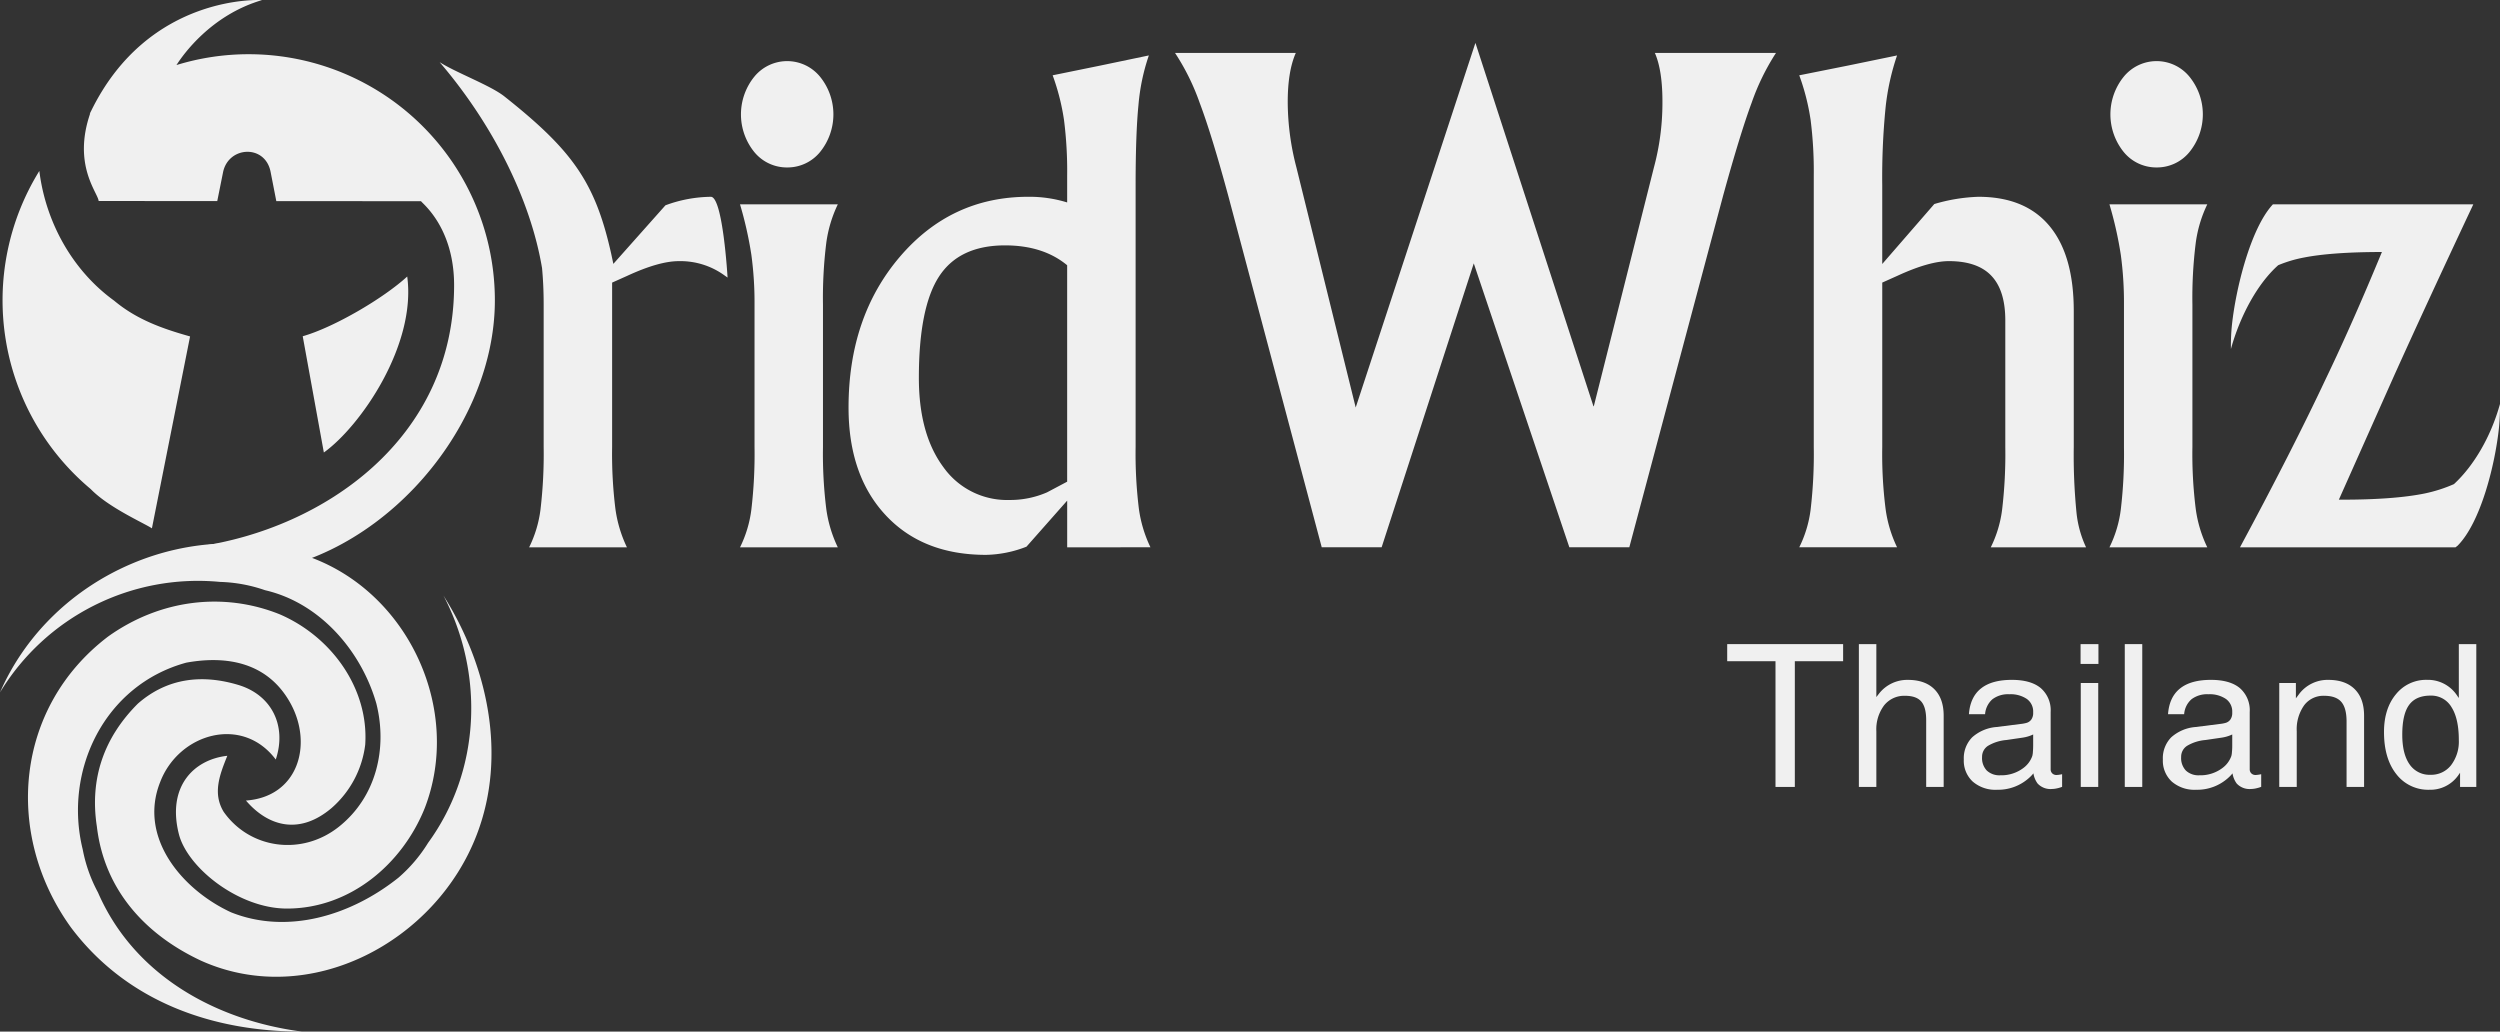 <svg xmlns="http://www.w3.org/2000/svg" width="712" height="293.794" viewBox="0 0 712 293.794"><rect x="0" y="0" width="712" height="293.794" fill="#333333" stroke="none"/><defs><style>.a{fill:#f0f0f0;}</style></defs><g transform="translate(-184 -411.722)"><g transform="translate(21.383 -760.967)"><path class="a" d="M848.873,1210.181a70.672,70.672,0,0,1-2.425,18.013l-17.12,68.016h-.1l-33.587-103.418h-.053l-34.07,103.77-16.884-68.368a74.278,74.278,0,0,1-2.474-18.328q-.044-8.985,2.3-14.288h-34.4a65.2,65.2,0,0,1,7.048,14.288q3.392,8.978,8.141,26.5l26.593,100.007H768.9l26.244-80.863,27.219,80.863H839.44l26.681-100.007q4.862-17.7,8.177-26.647a65.809,65.809,0,0,1,6.918-14.144h-34.5Q848.962,1200.695,848.873,1210.181ZM966.02,1307.8v-38.723q0-15.909-6.915-24.213t-20.22-8.313a49.253,49.253,0,0,0-12.584,2.063l-14.824,17.074V1233.4a201.623,201.623,0,0,1,.951-22.281,67.993,67.993,0,0,1,3.27-14.826l-13.929,2.874-13.928,2.786a64.029,64.029,0,0,1,3.243,12.759,116.55,116.55,0,0,1,.891,15.817v77.27a135.587,135.587,0,0,1-.891,17.79,33.452,33.452,0,0,1-3.243,10.785H915.7a36.3,36.3,0,0,1-3.27-10.923,123.624,123.624,0,0,1-.951-17.652v-46.813l4.4-1.974q8.99-4.135,14.558-4.138,8.187,0,12.133,4.187,3.955,4.166,3.953,12.71V1307.8a134.151,134.151,0,0,1-.9,17.79,33.523,33.523,0,0,1-3.236,10.785h27.135a30.59,30.59,0,0,1-2.745-10.1A165.753,165.753,0,0,1,966.02,1307.8Zm34.742-58.13a36.286,36.286,0,0,1,3.283-10.966h-27.86a106.811,106.811,0,0,1,3.233,14.378,100.862,100.862,0,0,1,.9,14.2V1307.8a133.655,133.655,0,0,1-.9,17.79,33.5,33.5,0,0,1-3.233,10.785h27.86a36.212,36.212,0,0,1-3.283-10.923,125.138,125.138,0,0,1-.951-17.652V1267.28A125.42,125.42,0,0,1,1000.762,1249.672Zm-11.137-21.478a11.947,11.947,0,0,0,9.318-4.352,17.008,17.008,0,0,0,0-21.524,12.079,12.079,0,0,0-18.658,0,17.036,17.036,0,0,0,0,21.524A11.991,11.991,0,0,0,989.625,1228.194Zm97.781,67.362c-2.526,9.151-7.37,17.538-13.109,22.825a41.871,41.871,0,0,1-8.435,2.687c-5.7,1.15-13.516,1.747-23.455,1.747h-.887l15.81-35.476q9.24-20.477,22.458-48.58v-.052h-57.055c-6.367,6.839-10.575,24.036-11.665,34.351a59.565,59.565,0,0,0-.29,6.845c2.588-9.378,7.538-18.6,13.469-23.866h0a36.491,36.491,0,0,1,7.309-2.183q8.017-1.571,22.226-1.578-8.457,20.475-15.928,36.009-9.625,20.47-24.469,48.051v.042h61.367l.611-.48c6.555-6.628,10.646-23,11.749-33.5A61.058,61.058,0,0,0,1087.406,1295.556Z" transform="translate(-212.796 -7.815)"/><path class="a" d="M444.69,1238.78a38.232,38.232,0,0,0-12.937,2.422l-14.836,16.682c-.086-.416-.611-2.873-.611-2.873-4.544-20.32-10.951-29.395-30.442-44.837-3.965-3.14-13.829-6.779-18.427-9.748,15.337,17.9,25.975,39.444,29.175,58.677.3,3.2.458,6.657.458,10.405v40.523a134.422,134.422,0,0,1-.9,17.789,33.575,33.575,0,0,1-3.238,10.785h27.849a36.944,36.944,0,0,1-3.276-10.923,126.885,126.885,0,0,1-.939-17.651v-46.813l4.4-1.974q8.981-4.136,14.553-4.138a21.361,21.361,0,0,1,13.035,4.049l.892.628S448.113,1238.78,444.69,1238.78Zm32.869,13.119a36.747,36.747,0,0,1,3.282-10.967H452.992a107.765,107.765,0,0,1,3.233,14.379,101.442,101.442,0,0,1,.9,14.2v40.523a134.424,134.424,0,0,1-.9,17.789,33.652,33.652,0,0,1-3.233,10.785h27.849a36.67,36.67,0,0,1-3.282-10.923,126.927,126.927,0,0,1-.941-17.651v-40.523A127.211,127.211,0,0,1,477.559,1251.9Zm-11.142-21.478a11.97,11.97,0,0,0,9.334-4.352,17.019,17.019,0,0,0,0-21.524,12.084,12.084,0,0,0-18.663,0,17.036,17.036,0,0,0,0,21.524A11.986,11.986,0,0,0,466.417,1230.422ZM569.885,1338.6a36.921,36.921,0,0,1-3.292-10.923,128.727,128.727,0,0,1-.936-17.651v-74.4q0-14.819.813-23a58.532,58.532,0,0,1,2.957-14.11l-13.745,2.874-13.654,2.786a64.386,64.386,0,0,1,3.24,12.759,114.8,114.8,0,0,1,.895,15.817v7.637a36.476,36.476,0,0,0-11.057-1.616q-22.007,0-36.617,17.118Q483.9,1273,483.9,1298.8q0,19.313,10.561,30.64,10.539,11.325,28.613,11.315a33.068,33.068,0,0,0,11.5-2.33l11.594-13.12v13.3Zm-29.476-15.637a26.353,26.353,0,0,1-10.69,2.162,22.229,22.229,0,0,1-18.831-9.385q-6.968-9.4-6.961-25.39,0-20.039,5.754-28.882t18.779-8.856q10.871,0,17.7,5.662v61.638Z" transform="translate(-79.617 -10.042)"/><g transform="translate(654.525 1356.134)"><path class="a" d="M981.086,1477.657H967.333v-4.869h33.013v4.869H986.591v35.806h-5.505Z" transform="translate(-967.333 -1472.788)"/><path class="a" d="M1028.675,1472.788h4.977v15.077l.858-1.1a10.224,10.224,0,0,1,8.107-3.792q4.9,0,7.555,2.656t2.654,7.554v20.283h-4.979v-19.038c0-2.454-.469-4.216-1.409-5.3s-2.472-1.621-4.593-1.621a7.318,7.318,0,0,0-5.978,2.723,11.385,11.385,0,0,0-2.213,7.377v15.856h-4.977Z" transform="translate(-991.178 -1472.788)"/><path class="a" d="M1087,1520.741a9.829,9.829,0,0,1-6.889-2.326,8.075,8.075,0,0,1-2.546-6.281,8.478,8.478,0,0,1,2.393-6.338,11.784,11.784,0,0,1,6.986-2.933l6.777-.858a9.723,9.723,0,0,0,1.58-.278,2.519,2.519,0,0,0,1.493-.993,3.186,3.186,0,0,0,.527-1.881v-.249a4.391,4.391,0,0,0-1.8-3.724,8.236,8.236,0,0,0-5.008-1.339,7.331,7.331,0,0,0-4.8,1.426,6.266,6.266,0,0,0-2.09,4.246h-4.6q.358-4.869,3.432-7.322t8.8-2.446q5.4,0,8.22,2.336a8.357,8.357,0,0,1,2.823,6.824v16.27a1.6,1.6,0,0,0,.458,1.2,1.644,1.644,0,0,0,1.228.458,5.442,5.442,0,0,0,.651-.057c.285-.037.594-.091.926-.167v3.6a9.7,9.7,0,0,1-1.522.446,7,7,0,0,1-1.354.164,5,5,0,0,1-4.1-1.55,6.563,6.563,0,0,1-1.193-2.9,10.132,10.132,0,0,1-1.274,1.325A13.167,13.167,0,0,1,1087,1520.741Zm10.319-12.535v-3.213a10.649,10.649,0,0,1-3.071.914l-4.565.666a12.236,12.236,0,0,0-5.261,1.675,3.716,3.716,0,0,0-1.658,3.194,5.167,5.167,0,0,0,1.355,3.834,5.246,5.246,0,0,0,3.847,1.342,10.416,10.416,0,0,0,6.643-2.133,7.188,7.188,0,0,0,2.464-3.373,5.72,5.72,0,0,0,.165-1.136C1097.285,1509.44,1097.315,1508.848,1097.315,1508.206Z" transform="translate(-1010.18 -1479.262)"/><path class="a" d="M1131.968,1472.788h5.091v5.644h-5.091Zm.056,11.067H1137v29.608h-4.98Z" transform="translate(-1031.33 -1472.788)"/><path class="a" d="M1152.566,1472.788h4.981v40.675h-4.981Z" transform="translate(-1039.337 -1472.788)"/><path class="a" d="M1179.743,1520.741a9.847,9.847,0,0,1-6.889-2.326,8.093,8.093,0,0,1-2.545-6.281,8.48,8.48,0,0,1,2.392-6.338,11.8,11.8,0,0,1,6.986-2.933l6.781-.858a9.748,9.748,0,0,0,1.579-.278,2.522,2.522,0,0,0,1.493-.993,3.186,3.186,0,0,0,.528-1.881v-.249a4.384,4.384,0,0,0-1.8-3.724,8.221,8.221,0,0,0-5.008-1.339,7.334,7.334,0,0,0-4.8,1.426,6.275,6.275,0,0,0-2.09,4.246h-4.591q.359-4.869,3.427-7.322t8.8-2.446q5.4,0,8.22,2.336a8.366,8.366,0,0,1,2.819,6.824v16.27a1.617,1.617,0,0,0,.459,1.2,1.669,1.669,0,0,0,1.232.458,5.439,5.439,0,0,0,.646-.057c.291-.037.6-.091.931-.167v3.6a9.677,9.677,0,0,1-1.523.446,7.016,7.016,0,0,1-1.355.164,5,5,0,0,1-4.095-1.55,6.5,6.5,0,0,1-1.19-2.9,10.565,10.565,0,0,1-1.274,1.325A13.175,13.175,0,0,1,1179.743,1520.741Zm10.325-12.535v-3.213a10.645,10.645,0,0,1-3.075.914l-4.566.666a12.194,12.194,0,0,0-5.256,1.675,3.7,3.7,0,0,0-1.656,3.194,5.156,5.156,0,0,0,1.353,3.834,5.229,5.229,0,0,0,3.846,1.342,10.41,10.41,0,0,0,6.639-2.133,7.188,7.188,0,0,0,2.464-3.373,5.394,5.394,0,0,0,.166-1.136A17.029,17.029,0,0,0,1190.068,1508.206Z" transform="translate(-1046.233 -1479.262)"/><path class="a" d="M1224.538,1490.329h4.736v4.37l1.1-1.463a10.219,10.219,0,0,1,8.107-3.792q4.894,0,7.555,2.657t2.659,7.554v20.283h-4.986v-18.6q0-3.9-1.508-5.63t-4.884-1.73a6.829,6.829,0,0,0-5.7,2.723,11.787,11.787,0,0,0-2.1,7.377v15.857h-4.982Z" transform="translate(-1067.313 -1479.262)"/><path class="a" d="M1286.314,1514.266a11.426,11.426,0,0,1-9.461-4.443q-3.512-4.439-3.513-12,0-6.663,3.4-10.759a11.008,11.008,0,0,1,8.884-4.1,9.956,9.956,0,0,1,8.632,4.621l.392.555v-15.357h4.98v40.675H1295v-4.038l-.635.908A9.724,9.724,0,0,1,1286.314,1514.266Zm.28-26.815q-4.181,0-6.119,2.672t-1.934,8.481q0,5.479,2.089,8.44a6.864,6.864,0,0,0,5.964,2.959,7.146,7.146,0,0,0,5.837-2.724,11.087,11.087,0,0,0,2.215-7.211q0-6.054-2.092-9.339A6.667,6.667,0,0,0,1286.594,1487.451Z" transform="translate(-1086.283 -1472.788)"/></g><g transform="translate(162.617 1172.688)"><path class="a" d="M195.571,1258.307c-11.616-8.4-19.432-22.013-21.29-36.932a70.077,70.077,0,0,0,14.632,90.6c5.064,5.251,15.2,9.7,17.431,11.184l10.867-54.654c-8.151-2.285-15.327-4.907-21.64-10.2C195.749,1258.546,195.387,1258.071,195.571,1258.307Zm38.342-70.176a69.939,69.939,0,0,0-20.576,3.085c1.937-3.036,9.892-14.245,24.371-18.5,0,0-32.334-2.057-48.761,31.751a.069.069,0,0,1-.024.015.212.212,0,0,1-.024.074c-.094.19-.185.367-.278.559l.155-.151c-5.083,14.745,2.2,22.63,2.4,24.971l33.778.025,1.671-8.314c1.606-7.38,11.993-7.875,13.523,0l1.624,8.322,41.237.026c-.1.313,9.4,7.11,9.4,23.924,0,43.781-37.167,69.3-72.953,74.442,2.56.283,7.01,7.669,9.644,7.669,38.712,0,74.917-39.072,74.917-77.79A70.106,70.106,0,0,0,233.913,1188.131Zm45.143,63.309c-6.681,6.141-20.792,14.463-29.762,17.013l6.017,33.111C265.864,1293.978,281.693,1270.9,279.056,1251.44Z" transform="translate(-163.079 -1172.688)"/><path class="a" d="M190.529,1525.3a42.49,42.49,0,0,1-4.354-12.267c-5.515-22.426,6.157-46.836,29.505-53.2,11.68-2.126,23.352,0,29.722,11.673s2.122,26.534-12.737,27.6c6.367,7.427,15.288,9.867,24.407,2.116a28.551,28.551,0,0,0,9.56-18.037c1.057-15.923-9.56-30.782-24.417-37.146-15.92-6.372-33.96-4.249-48.816,6.364-26.534,20.167-29.718,56.254-10.616,82.788,15.916,21.227,40.329,29.718,65.8,29.718C224.176,1561.72,200.821,1548.984,190.529,1525.3Zm98.385-84.574c11.675,22.291,10.62,49.881-4.393,70.45a42.632,42.632,0,0,1-8.44,9.91c-13.7,10.917-31.743,16.222-47.659,9.852-13.8-6.364-26.536-21.226-20.167-37.146,5.305-13.8,23.348-19.1,32.9-6.368,3.182-9.548-1.116-18.355-10.613-21.226-10.156-3.069-20.166-2.124-28.658,5.308-9.554,9.548-13.8,21.223-11.675,35.022,2.122,18.046,13.794,30.78,29.717,38.211,30.777,13.795,66.867-5.307,78.542-36.087C306.961,1486.367,301.649,1460.89,288.914,1440.726ZM225.3,1436.84a42.49,42.49,0,0,1,12.8,2.361c15.783,3.644,27.464,17.446,31.707,32.3,3.184,12.734,0,26.534-10.616,35.022s-25.47,6.37-32.9-4.245c-3.184-5.306-1.06-10.61,1.064-15.916-9.551,1.057-17.209,8.75-13.8,22.285,2.405,9.546,16.983,21.224,30.777,21.224,18.047,0,32.9-12.737,39.271-28.658,10.613-27.591-4.24-60.492-31.839-71.107-33.96-12.734-74.294,4.248-89.152,38.209A65.945,65.945,0,0,1,225.3,1436.84Z" transform="translate(-162.617 -1271.11)"/></g></g></g></svg>